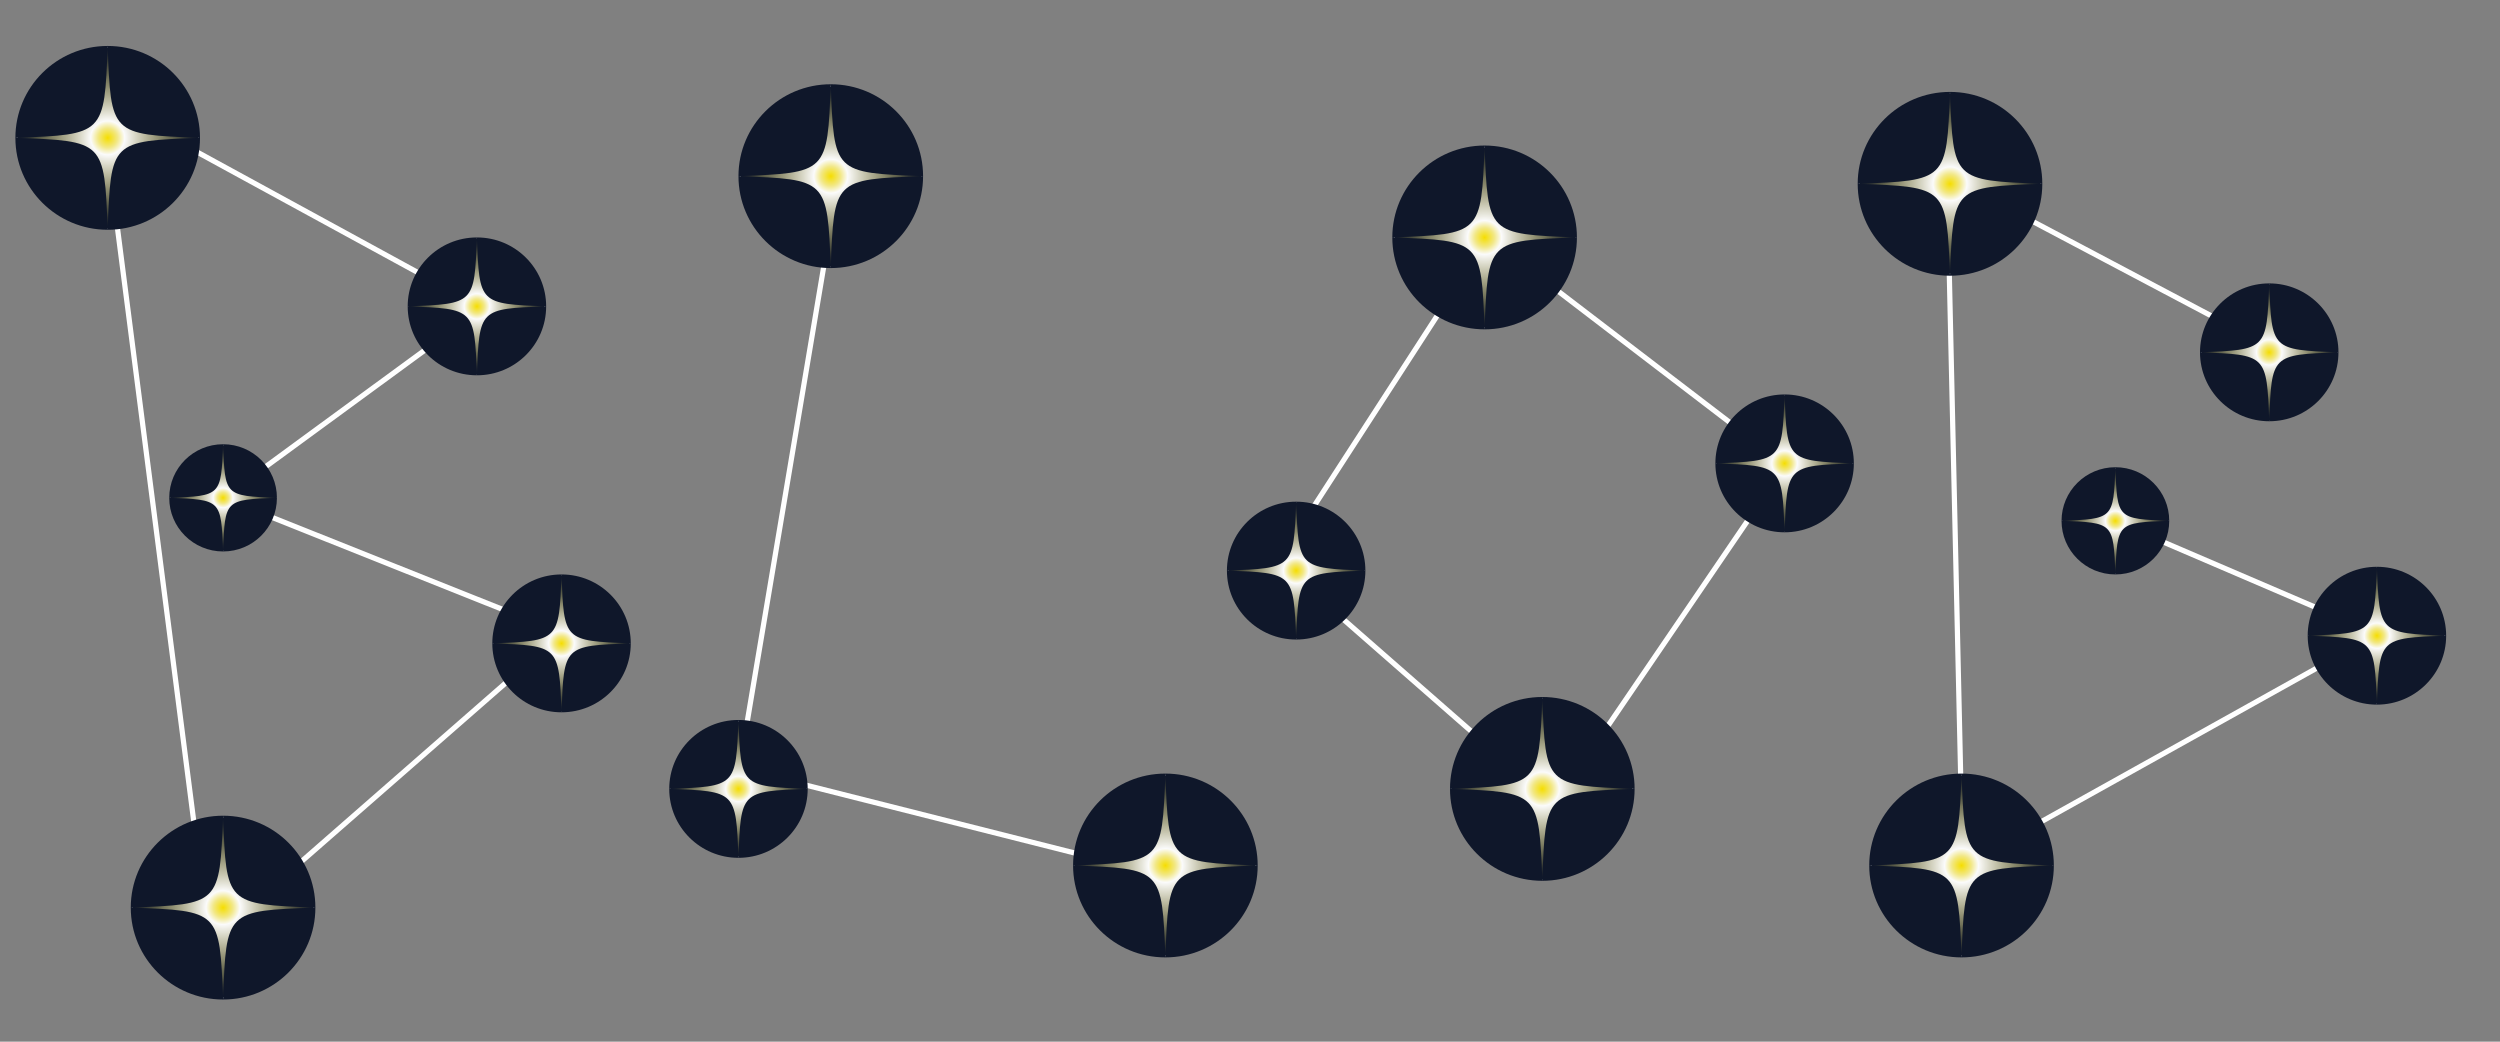 <svg width="480" height="200" fill="none" xmlns="http://www.w3.org/2000/svg">
  <rect width="100%" height="100%" fill="#808080" stroke="none"/>
  <g id="stars-blog">
    <g id="stars-b">
      <path id="star-b-line" d="M40.183 180.88 19.378 19.117l73.28 39.993-49.827 36.477 65.163 26.011-67.811 59.282Z"
        stroke="#fff" />
      <g id="star-b-01">
        <ellipse id="circle" cx="42.831" cy="174.262" rx="17.723" ry="17.647" fill="#0F172A" />
        <path id="shine"
          d="M25.108 174.262c17.075-.645 17.075-.645 17.723-17.647.605 17.002.605 17.002 17.723 17.647-17.118.603-17.118.603-17.723 17.647-.648-17.044-.648-17.044-17.723-17.647Z"
          fill="url(#paint0_radial_8_22)" />
      </g>
      <g id="star-b-02">
        <ellipse id="circle_2" cx="107.815" cy="123.528" rx="13.292" ry="13.235" fill="#0F172A" />
        <path id="shine_2"
          d="M94.523 123.528c12.806-.484 12.806-.484 13.292-13.235.454 12.751.454 12.751 13.293 13.235-12.839.452-12.839.452-13.293 13.235-.486-12.783-.486-12.783-13.292-13.235Z"
          fill="url(#paint1_radial_8_22)" />
      </g>
      <g id="star-b-03">
        <ellipse id="circle_3" cx="42.831" cy="95.587" rx="10.338" ry="10.294" fill="#0F172A" />
        <path id="shine_3"
          d="M32.492 95.587c9.96-.377 9.96-.377 10.339-10.294.353 9.917.353 9.917 10.338 10.294-9.985.351-9.985.351-10.338 10.294-.378-9.943-.378-9.943-10.339-10.294Z"
          fill="url(#paint2_radial_8_22)" />
      </g>
      <g id="star-b-04">
        <ellipse id="circle_4" cx="91.569" cy="58.823" rx="13.292" ry="13.235" fill="#0F172A" />
        <path id="shine_4"
          d="M78.277 58.823c12.806-.484 12.806-.484 13.292-13.235.454 12.75.454 12.75 13.293 13.235-12.839.452-12.839.452-13.293 13.235-.486-12.783-.486-12.783-13.292-13.235Z"
          fill="url(#paint3_radial_8_22)" />
      </g>
      <g id="star-b-05">
        <ellipse id="circle_5" cx="20.677" cy="26.47" rx="17.723" ry="17.647" fill="#0F172A" />
        <path id="shine_5"
          d="M2.954 26.47c17.075-.645 17.075-.645 17.723-17.647.605 17.002.605 17.002 17.723 17.647-17.118.603-17.118.603-17.723 17.647-.648-17.044-.648-17.044-17.723-17.647Z"
          fill="url(#paint4_radial_8_22)" />
      </g>
    </g>
    <g id="stars-l">
      <path id="star-l-line" d="m161.077 33.823-19.114 113.694 73.846 18.657" stroke="#fff" />
      <g id="star-l-01">
        <ellipse id="circle_6" cx="223.754" cy="166.174" rx="17.723" ry="17.647" fill="#0F172A" />
        <path id="shine_6"
          d="M206.031 166.174c17.075-.645 17.075-.645 17.723-17.647.605 17.002.605 17.002 17.723 17.647-17.118.603-17.118.603-17.723 17.647-.648-17.044-.648-17.044-17.723-17.647Z"
          fill="url(#paint5_radial_8_22)" />
      </g>
      <g id="star-l-02">
        <ellipse id="circle_7" cx="141.785" cy="151.468" rx="13.292" ry="13.235" fill="#0F172A" />
        <path id="shine_7"
          d="M128.492 151.468c12.807-.484 12.807-.484 13.293-13.235.453 12.751.453 12.751 13.292 13.235-12.839.452-12.839.452-13.292 13.235-.486-12.783-.486-12.783-13.293-13.235Z"
          fill="url(#paint6_radial_8_22)" />
      </g>
      <g id="star-l-03">
        <ellipse id="circle_8" cx="159.508" cy="33.823" rx="17.723" ry="17.647" fill="#0F172A" />
        <path id="shine_8"
          d="M141.785 33.823c17.075-.645 17.075-.645 17.723-17.647.605 17.002.605 17.002 17.723 17.647-17.118.603-17.118.603-17.723 17.647-.648-17.044-.648-17.044-17.723-17.647Z"
          fill="url(#paint7_radial_8_22)" />
      </g>
    </g>
    <g id="stars-o">
      <path id="star-o-line" d="m342.825 89.294-57.162-43.706-40.315 62.32 53.123 46.502 44.354-65.116Z"
        stroke="#fff" />
      <g id="start-o-01">
        <ellipse id="circle_9" cx="248.862" cy="109.557" rx="13.292" ry="13.235" fill="#0F172A" />
        <path id="shine_9"
          d="M235.569 109.557c12.806-.484 12.806-.484 13.293-13.235.453 12.751.453 12.751 13.292 13.235-12.839.452-12.839.452-13.292 13.235-.487-12.783-.487-12.783-13.293-13.235Z"
          fill="url(#paint8_radial_8_22)" />
      </g>
      <g id="start-o-02">
        <ellipse id="circle_10" cx="296.123" cy="151.468" rx="17.723" ry="17.647" fill="#0F172A" />
        <path id="shine_10"
          d="M278.4 151.468c17.075-.645 17.075-.645 17.723-17.646.605 17.001.605 17.001 17.723 17.646-17.118.603-17.118.603-17.723 17.647-.648-17.044-.648-17.044-17.723-17.647Z"
          fill="url(#paint9_radial_8_22)" />
      </g>
      <g id="start-o-03">
        <ellipse id="circle_11" cx="342.646" cy="88.969" rx="13.292" ry="13.235" fill="#0F172A" />
        <path id="shine_11"
          d="M329.354 88.97c12.806-.485 12.806-.485 13.292-13.236.454 12.751.454 12.751 13.292 13.235-12.838.452-12.838.452-13.292 13.235-.486-12.783-.486-12.783-13.292-13.235Z"
          fill="url(#paint10_radial_8_22)" />
      </g>
      <g id="start-o-04">
        <ellipse id="circle_12" cx="285.046" cy="45.588" rx="17.723" ry="17.647" fill="#0F172A" />
        <path id="shine_12"
          d="M267.323 45.588c17.075-.646 17.075-.646 17.723-17.647.605 17.001.605 17.001 17.723 17.647-17.118.602-17.118.602-17.723 17.646-.648-17.044-.648-17.044-17.723-17.646Z"
          fill="url(#paint11_radial_8_22)" />
      </g>
    </g>
    <g id="stars-g">
      <path id="star-g-line" d="M431.044 64.07 373.84 33.822l3.001 132.351 79.707-44.436-52.48-22.51" stroke="#fff" />
      <g id="star-g-05">
        <ellipse id="circle_13" cx="406.154" cy="99.999" rx="10.338" ry="10.294" fill="#0F172A" />
        <path id="shine_13"
          d="M395.815 99.999c9.961-.377 9.961-.377 10.339-10.294.353 9.917.353 9.917 10.338 10.294-9.985.351-9.985.351-10.338 10.294-.378-9.943-.378-9.943-10.339-10.294Z"
          fill="url(#paint12_radial_8_22)" />
      </g>
      <g id="star-g-04">
        <ellipse id="circle_14" cx="456.369" cy="122.057" rx="13.292" ry="13.235" fill="#0F172A" />
        <path id="shine_14"
          d="M443.077 122.057c12.806-.484 12.806-.484 13.292-13.235.454 12.751.454 12.751 13.293 13.235-12.839.452-12.839.452-13.293 13.235-.486-12.783-.486-12.783-13.292-13.235Z"
          fill="url(#paint13_radial_8_22)" />
      </g>
      <g id="star-g-03">
        <ellipse id="circle_15" cx="376.615" cy="166.174" rx="17.723" ry="17.647" fill="#0F172A" />
        <path id="shine_15"
          d="M358.892 166.174c17.075-.645 17.075-.645 17.723-17.647.606 17.002.606 17.002 17.723 17.647-17.117.603-17.117.603-17.723 17.647-.648-17.044-.648-17.044-17.723-17.647Z"
          fill="url(#paint14_radial_8_22)" />
      </g>
      <g id="star-g-02">
        <ellipse id="circle_16" cx="374.4" cy="35.294" rx="17.723" ry="17.647" fill="#0F172A" />
        <path id="shine_16"
          d="M356.677 35.294c17.075-.646 17.075-.646 17.723-17.647.605 17.001.605 17.001 17.723 17.647-17.118.602-17.118.602-17.723 17.646-.648-17.044-.648-17.044-17.723-17.646Z"
          fill="url(#paint15_radial_8_22)" />
      </g>
      <g id="star-g-01">
        <ellipse id="circle_17" cx="435.692" cy="67.646" rx="13.292" ry="13.235" fill="#0F172A" />
        <path id="shine_17"
          d="M422.4 67.646c12.806-.484 12.806-.484 13.292-13.235.454 12.751.454 12.751 13.293 13.235-12.839.452-12.839.452-13.293 13.235-.486-12.783-.486-12.783-13.292-13.235Z"
          fill="url(#paint16_radial_8_22)" />
      </g>
    </g>
  </g>
  <defs>
    <radialGradient id="paint0_radial_8_22" cx="0" cy="0" r="1" gradientUnits="userSpaceOnUse"
      gradientTransform="matrix(0 17.279 -17.354 0 42.83 174.262)">
      <stop stop-color="#FFE600" />
      <stop offset="0" stop-color="#FFE600" stop-opacity=".957" />
      <stop offset=".109" stop-color="#F2E888" />
      <stop offset=".188" stop-color="#FBFBFB" />
      <stop offset=".996" stop-color="#FFEE57" stop-opacity="0" />
      <stop offset=".996" stop-color="#fff" />
    </radialGradient>
    <radialGradient id="paint1_radial_8_22" cx="0" cy="0" r="1" gradientUnits="userSpaceOnUse"
      gradientTransform="matrix(0 12.959 -13.015 0 107.815 123.528)">
      <stop stop-color="#FFE600" />
      <stop offset="0" stop-color="#FFE600" stop-opacity=".957" />
      <stop offset=".109" stop-color="#F2E888" />
      <stop offset=".188" stop-color="#FBFBFB" />
      <stop offset=".996" stop-color="#FFEE57" stop-opacity="0" />
      <stop offset=".996" stop-color="#fff" />
    </radialGradient>
    <radialGradient id="paint2_radial_8_22" cx="0" cy="0" r="1" gradientUnits="userSpaceOnUse"
      gradientTransform="matrix(0 10.079 -10.123 0 42.83 95.587)">
      <stop stop-color="#FFE600" />
      <stop offset="0" stop-color="#FFE600" stop-opacity=".957" />
      <stop offset=".109" stop-color="#F2E888" />
      <stop offset=".188" stop-color="#FBFBFB" />
      <stop offset=".996" stop-color="#FFEE57" stop-opacity="0" />
      <stop offset=".996" stop-color="#fff" />
    </radialGradient>
    <radialGradient id="paint3_radial_8_22" cx="0" cy="0" r="1" gradientUnits="userSpaceOnUse"
      gradientTransform="matrix(0 12.959 -13.015 0 91.57 58.823)">
      <stop stop-color="#FFE600" />
      <stop offset="0" stop-color="#FFE600" stop-opacity=".957" />
      <stop offset=".109" stop-color="#F2E888" />
      <stop offset=".188" stop-color="#FBFBFB" />
      <stop offset=".996" stop-color="#FFEE57" stop-opacity="0" />
      <stop offset=".996" stop-color="#fff" />
    </radialGradient>
    <radialGradient id="paint4_radial_8_22" cx="0" cy="0" r="1" gradientUnits="userSpaceOnUse"
      gradientTransform="matrix(0 17.279 -17.354 0 20.677 26.47)">
      <stop stop-color="#FFE600" />
      <stop offset="0" stop-color="#FFE600" stop-opacity=".957" />
      <stop offset=".109" stop-color="#F2E888" />
      <stop offset=".188" stop-color="#FBFBFB" />
      <stop offset=".996" stop-color="#FFEE57" stop-opacity="0" />
      <stop offset=".996" stop-color="#fff" />
    </radialGradient>
    <radialGradient id="paint5_radial_8_22" cx="0" cy="0" r="1" gradientUnits="userSpaceOnUse"
      gradientTransform="matrix(0 17.279 -17.354 0 223.754 166.174)">
      <stop stop-color="#FFE600" />
      <stop offset="0" stop-color="#FFE600" stop-opacity=".957" />
      <stop offset=".109" stop-color="#F2E888" />
      <stop offset=".188" stop-color="#FBFBFB" />
      <stop offset=".996" stop-color="#FFEE57" stop-opacity="0" />
      <stop offset=".996" stop-color="#fff" />
    </radialGradient>
    <radialGradient id="paint6_radial_8_22" cx="0" cy="0" r="1" gradientUnits="userSpaceOnUse"
      gradientTransform="matrix(0 12.959 -13.015 0 141.785 151.468)">
      <stop stop-color="#FFE600" />
      <stop offset="0" stop-color="#FFE600" stop-opacity=".957" />
      <stop offset=".109" stop-color="#F2E888" />
      <stop offset=".188" stop-color="#FBFBFB" />
      <stop offset=".996" stop-color="#FFEE57" stop-opacity="0" />
      <stop offset=".996" stop-color="#fff" />
    </radialGradient>
    <radialGradient id="paint7_radial_8_22" cx="0" cy="0" r="1" gradientUnits="userSpaceOnUse"
      gradientTransform="matrix(0 17.279 -17.354 0 159.508 33.823)">
      <stop stop-color="#FFE600" />
      <stop offset="0" stop-color="#FFE600" stop-opacity=".957" />
      <stop offset=".109" stop-color="#F2E888" />
      <stop offset=".188" stop-color="#FBFBFB" />
      <stop offset=".996" stop-color="#FFEE57" stop-opacity="0" />
      <stop offset=".996" stop-color="#fff" />
    </radialGradient>
    <radialGradient id="paint8_radial_8_22" cx="0" cy="0" r="1" gradientUnits="userSpaceOnUse"
      gradientTransform="matrix(0 12.959 -13.015 0 248.862 109.557)">
      <stop stop-color="#FFE600" />
      <stop offset="0" stop-color="#FFE600" stop-opacity=".957" />
      <stop offset=".109" stop-color="#F2E888" />
      <stop offset=".188" stop-color="#FBFBFB" />
      <stop offset=".996" stop-color="#FFEE57" stop-opacity="0" />
      <stop offset=".996" stop-color="#fff" />
    </radialGradient>
    <radialGradient id="paint9_radial_8_22" cx="0" cy="0" r="1" gradientUnits="userSpaceOnUse"
      gradientTransform="matrix(0 17.279 -17.354 0 296.123 151.468)">
      <stop stop-color="#FFE600" />
      <stop offset="0" stop-color="#FFE600" stop-opacity=".957" />
      <stop offset=".109" stop-color="#F2E888" />
      <stop offset=".188" stop-color="#FBFBFB" />
      <stop offset=".996" stop-color="#FFEE57" stop-opacity="0" />
      <stop offset=".996" stop-color="#fff" />
    </radialGradient>
    <radialGradient id="paint10_radial_8_22" cx="0" cy="0" r="1" gradientUnits="userSpaceOnUse"
      gradientTransform="matrix(0 12.959 -13.015 0 342.646 88.97)">
      <stop stop-color="#FFE600" />
      <stop offset="0" stop-color="#FFE600" stop-opacity=".957" />
      <stop offset=".109" stop-color="#F2E888" />
      <stop offset=".188" stop-color="#FBFBFB" />
      <stop offset=".996" stop-color="#FFEE57" stop-opacity="0" />
      <stop offset=".996" stop-color="#fff" />
    </radialGradient>
    <radialGradient id="paint11_radial_8_22" cx="0" cy="0" r="1" gradientUnits="userSpaceOnUse"
      gradientTransform="matrix(0 17.279 -17.354 0 285.046 45.588)">
      <stop stop-color="#FFE600" />
      <stop offset="0" stop-color="#FFE600" stop-opacity=".957" />
      <stop offset=".109" stop-color="#F2E888" />
      <stop offset=".188" stop-color="#FBFBFB" />
      <stop offset=".996" stop-color="#FFEE57" stop-opacity="0" />
      <stop offset=".996" stop-color="#fff" />
    </radialGradient>
    <radialGradient id="paint12_radial_8_22" cx="0" cy="0" r="1" gradientUnits="userSpaceOnUse"
      gradientTransform="matrix(0 10.079 -10.123 0 406.154 99.999)">
      <stop stop-color="#FFE600" />
      <stop offset="0" stop-color="#FFE600" stop-opacity=".957" />
      <stop offset=".109" stop-color="#F2E888" />
      <stop offset=".188" stop-color="#FBFBFB" />
      <stop offset=".996" stop-color="#FFEE57" stop-opacity="0" />
      <stop offset=".996" stop-color="#fff" />
    </radialGradient>
    <radialGradient id="paint13_radial_8_22" cx="0" cy="0" r="1" gradientUnits="userSpaceOnUse"
      gradientTransform="matrix(0 12.959 -13.015 0 456.369 122.057)">
      <stop stop-color="#FFE600" />
      <stop offset="0" stop-color="#FFE600" stop-opacity=".957" />
      <stop offset=".109" stop-color="#F2E888" />
      <stop offset=".188" stop-color="#FBFBFB" />
      <stop offset=".996" stop-color="#FFEE57" stop-opacity="0" />
      <stop offset=".996" stop-color="#fff" />
    </radialGradient>
    <radialGradient id="paint14_radial_8_22" cx="0" cy="0" r="1" gradientUnits="userSpaceOnUse"
      gradientTransform="matrix(0 17.279 -17.354 0 376.615 166.174)">
      <stop stop-color="#FFE600" />
      <stop offset="0" stop-color="#FFE600" stop-opacity=".957" />
      <stop offset=".109" stop-color="#F2E888" />
      <stop offset=".188" stop-color="#FBFBFB" />
      <stop offset=".996" stop-color="#FFEE57" stop-opacity="0" />
      <stop offset=".996" stop-color="#fff" />
    </radialGradient>
    <radialGradient id="paint15_radial_8_22" cx="0" cy="0" r="1" gradientUnits="userSpaceOnUse"
      gradientTransform="matrix(0 17.279 -17.354 0 374.4 35.294)">
      <stop stop-color="#FFE600" />
      <stop offset="0" stop-color="#FFE600" stop-opacity=".957" />
      <stop offset=".109" stop-color="#F2E888" />
      <stop offset=".188" stop-color="#FBFBFB" />
      <stop offset=".996" stop-color="#FFEE57" stop-opacity="0" />
      <stop offset=".996" stop-color="#fff" />
    </radialGradient>
    <radialGradient id="paint16_radial_8_22" cx="0" cy="0" r="1" gradientUnits="userSpaceOnUse"
      gradientTransform="matrix(0 12.959 -13.015 0 435.692 67.646)">
      <stop stop-color="#FFE600" />
      <stop offset="0" stop-color="#FFE600" stop-opacity=".957" />
      <stop offset=".109" stop-color="#F2E888" />
      <stop offset=".188" stop-color="#FBFBFB" />
      <stop offset=".996" stop-color="#FFEE57" stop-opacity="0" />
      <stop offset=".996" stop-color="#fff" />
    </radialGradient>
  </defs>
</svg>